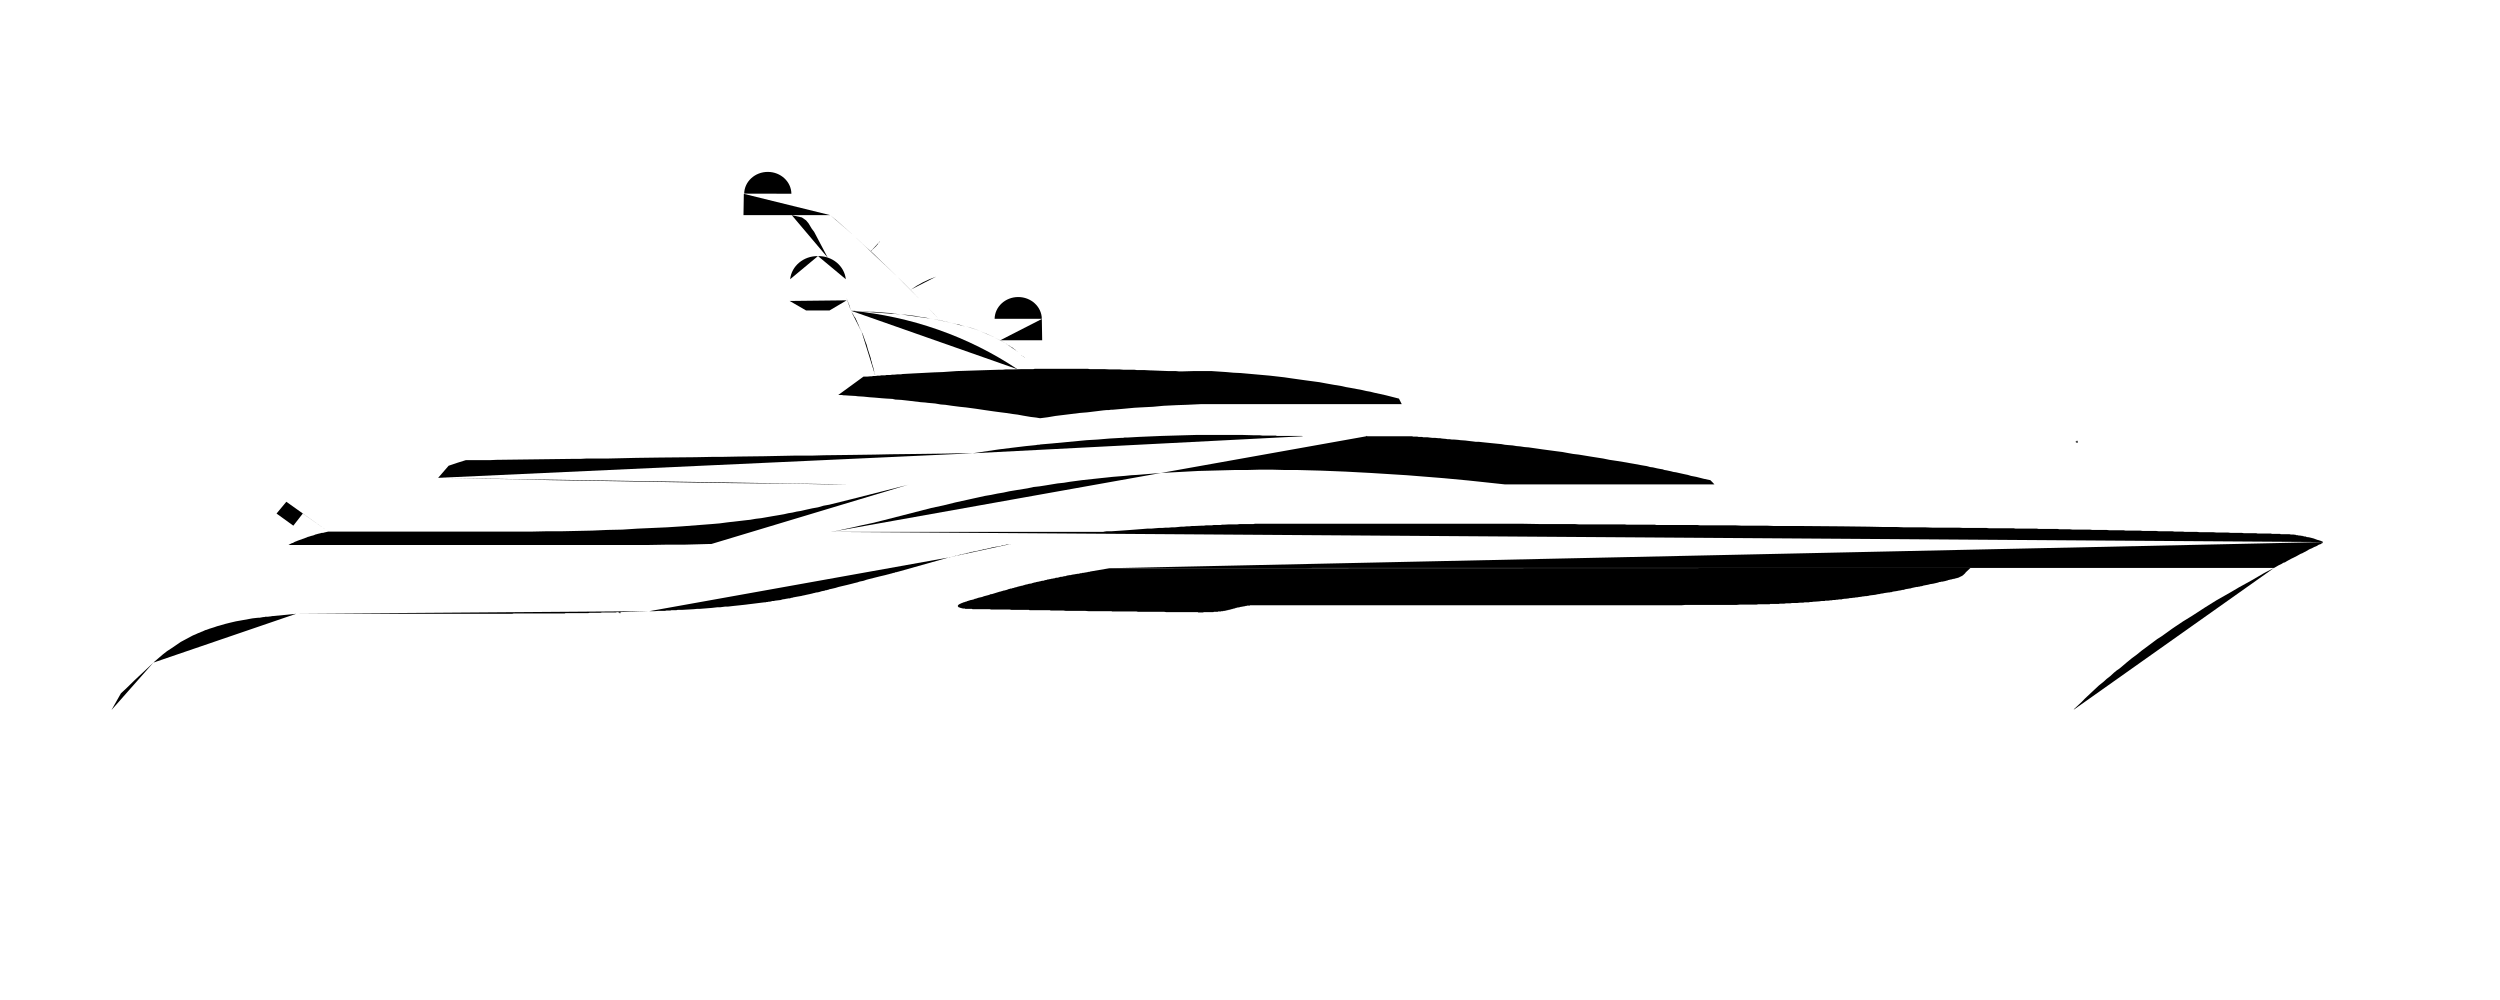<?xml version="1.0" encoding="utf-8"?>
<!-- Generator: Adobe Illustrator 15.0.0, SVG Export Plug-In . SVG Version: 6.00 Build 0)  -->
<!DOCTYPE svg PUBLIC "-//W3C//DTD SVG 1.1//EN" "http://www.w3.org/Graphics/SVG/1.1/DTD/svg11.dtd">
<svg version="1.1" id="Capa_1" xmlns="http://www.w3.org/2000/svg" xmlns:xlink="http://www.w3.org/1999/xlink" x="0px" y="0px"
	 width="1000px" height="400px" viewBox="0 0 1700 700" enable-background="new 0 0 1700 700" xml:space="preserve">
<g>
	<defs>
		<polyline id="SVGID_1_" points="0,700 1600.882,700 1600.882,0 0,0 0,700 		"/>
	</defs>
	<clipPath id="SVGID_2_">
		<use xlink:href="#SVGID_1_"  overflow="visible"/>
	</clipPath>
	<line clip-path="url(#SVGID_2_)" class = "sideView" x1="1426.557" y1="496.839" x2="53.012" y2="497.063"/>
	<line clip-path="url(#SVGID_2_)" class = "sideView" x1="935.654" y1="282.906" x2="935.654" y2="305.378"/>
	<polyline clip-path="url(#SVGID_2_)" class = "sideView" points="561.786,276.486 564.236,276.486 565.458,276.713
		566.193,276.713 569.621,276.946 573.782,277.171 575.499,277.4 579.416,277.63 583.821,278.09 587.251,278.32 592.391,278.777 
		595.575,279.011 599.738,279.236 601.695,279.696 605.858,279.924 611.979,280.612 619.568,281.53 622.75,281.76 624.466,281.985 
		629.606,282.444 633.524,283.134 636.708,283.366 641.359,284.051 646.747,284.742 651.152,285.196 658.009,286.115 
		664.128,287.032 670.496,287.952 675.636,288.637 679.31,289.096 683.717,289.782 687.39,290.242 691.063,290.931 696.448,291.848 
		700.364,292.307 703.058,292.766 708.444,292.078 713.832,291.16 719.464,290.473 725.093,289.782 730.482,289.096 
		736.112,288.637 741.743,287.952 747.374,287.261 749.823,287.032 751.046,287.032 751.292,287.032 752.761,286.806 
		753.007,286.806 753.984,286.806 761.819,286.115 769.165,285.427 773.327,285.196 782.14,284.742 789.486,284.051 
		799.035,283.591 805.646,283.366 815.44,282.906 815.931,282.906 819.602,282.906 956.225,282.906 954.261,279.011 
		953.283,278.777 945.203,276.713 941.045,275.794 936.879,274.882 934.185,274.191 931.493,273.734 928.555,273.044 
		919.984,271.439 917.294,270.98 914.354,270.295 908.722,269.375 903.583,268.459 898.685,267.544 893.543,266.854 
		888.402,266.167 883.505,265.48 878.607,264.79 873.955,264.104 863.919,262.958 858.776,262.498 853.634,262.039 848.491,261.579 
		843.35,261.123 838.454,260.895 833.313,260.435 823.029,259.748 819.602,259.748 817.151,259.748 816.419,259.748 
		812.258,259.748 812.012,259.748 810.543,259.748 802.709,259.976 801.237,259.976 800.258,259.976 798.054,259.748 
		797.565,259.748 795.118,259.748 794.628,259.748 792.917,259.748 781.164,259.289 780.672,259.289 780.43,259.289 776.266,259.06 
		775.042,259.06 772.84,259.06 770.88,259.06 769.165,258.829 766.228,258.829 763.777,258.829 761.575,258.829 758.883,258.599 
		755.453,258.599 751.781,258.599 747.864,258.37 744.437,258.37 742.479,258.37 737.825,258.37 736.358,258.144 730.236,258.144 
		727.542,258.144 707.221,258.144 704.771,258.144 699.387,258.144 698.405,258.37 694.243,258.37 692.286,258.37 690.571,258.37 
		683.96,258.599 681.514,258.599 678.819,258.599 676.615,258.829 673.677,258.829 658.988,259.289 644.787,259.748 
		634.993,260.435 628.626,260.663 619.813,261.123 615.161,261.354 606.835,261.811 605.614,262.039 603.166,262.039 
		600.96,262.268 599.982,262.268 599.493,262.268 598.267,262.498 597.779,262.498 597.533,262.498 596.797,262.498 
		596.308,262.498 595.575,262.498 594.595,262.729 593.862,262.729 593.372,262.729 592.635,262.729 591.901,262.729 
		590.921,262.958 590.678,262.958 590.188,262.958 589.455,262.958 589.208,262.958 587.982,263.184 587.741,263.184 
		587.251,263.184 586.27,263.184 585.292,263.416 584.313,263.416 581.863,263.643 580.15,263.643 579.416,263.643 	"/>
	<line clip-path="url(#SVGID_2_)" class = "sideView" x1="580.395" y1="263.643" x2="502.78" y2="318.903"/>
	<polyline clip-path="url(#SVGID_2_)" class = "sideView" points="655.803,317.299 646.257,317.299 635.727,317.527
		617.855,317.758 598.267,317.986 587.251,318.218 571.091,318.443 551.992,318.675 544.159,318.903 539.015,318.903 
		532.407,318.903 509.636,319.363 491.519,319.588 479.765,319.821 473.401,319.821 461.646,320.05 437.164,320.279 420.514,320.51 
		400.437,320.969 394.561,320.969 389.91,320.969 385.504,320.969 381.585,321.201 376.688,321.201 322.578,321.885 
		317.682,322.113 302.992,322.113 301.034,322.113 295.159,323.948 289.037,326.015 281.692,334.497 	"/>
	<polyline clip-path="url(#SVGID_2_)" class = "sideView" points="1601.859,379.438 1601.37,379.669 1600.879,380.128
		1600.146,380.353 1599.655,380.813 1598.925,381.043 1598.19,381.274 1596.72,382.189 1595.006,382.878 1593.295,383.796 
		1591.577,384.482 1588.887,386.089 1587.903,386.547 1586.681,387.232 1585.459,387.69 1584.235,388.378 1583.006,389.069 
		1580.316,390.444 1578.848,391.131 1575.912,392.737 1574.439,393.656 1573.46,393.883 1572.726,394.34 1571.993,394.8 
		1570.032,395.721 1568.075,396.865 1566.849,397.552 1050.485,397.552 1046.322,397.552 893.79,397.552 889.135,397.78 
		751.535,397.78 	"/>
	<polyline clip-path="url(#SVGID_2_)" class = "sideView" points="611.49,339.081 610.753,339.312 571.091,349.402
		555.419,353.299 551.503,353.986 547.586,355.134 543.667,355.821 539.505,356.738 535.589,357.652 532.651,358.113 
		529.712,358.805 526.774,359.263 523.837,359.949 519.92,360.635 515.758,361.325 511.839,362.012 507.923,362.699 
		504.006,363.158 500.086,363.846 497.884,364.076 495.927,364.304 493.965,364.534 492.007,364.763 488.09,365.222 
		485.886,365.448 483.927,365.681 478.786,366.367 473.401,366.828 452.589,368.432 442.062,369.117 421.25,370.037 
		410.721,370.726 400.192,370.952 389.667,371.412 379.137,371.643 368.609,371.873 358.327,371.873 347.796,372.101 
		316.213,372.101 204.812,372.101 203.832,372.33 202.853,372.56 201.875,372.788 201.139,373.018 200.157,373.018 199.425,373.246 
		198.445,373.478 197.467,373.704 196.731,373.936 195.753,374.164 194.773,374.622 194.038,374.852 193.061,375.081 
		192.325,375.309 190.855,375.77 190.611,375.77 190.121,375.999 189.633,376.229 183.266,378.524 182.776,378.749 181.553,379.209 
		181.063,379.438 180.327,379.894 179.837,380.128 179.349,380.128 179.104,380.353 178.614,380.584 178.124,380.813 
		177.636,381.043 177.39,381.274 176.9,381.501 428.35,381.501 441.326,381.274 449.65,381.274 453.813,381.274 462.382,381.043 
		470.707,380.813 472.909,380.813 	"/>
	<polyline clip-path="url(#SVGID_2_)" class = "sideView" points="556.891,372.33 560.317,371.643 573.05,368.89
		576.967,367.973 585.537,366.139 593.862,364.076 626.912,355.593 635.483,353.758 643.809,351.691 652.133,349.863 
		656.295,348.94 660.458,348.027 664.62,347.106 668.782,346.42 673.189,345.501 677.352,344.816 681.514,343.897 685.676,343.21 
		694.243,341.833 698.405,340.915 702.568,340.456 706.977,339.77 711.139,339.081 715.301,338.397 719.708,337.936 723.87,337.244 
		732.44,336.101 745.17,334.724 749.576,334.267 753.739,333.809 762.31,333.118 766.718,332.665 770.88,332.433 779.449,331.745 
		788.019,331.054 796.587,330.601 813.726,329.681 822.537,329.451 831.11,329.224 839.679,328.994 848.248,328.994 
		856.816,328.762 865.385,328.762 873.955,328.994 882.772,328.994 891.34,329.224 899.908,329.451 917.046,330.14 925.619,330.601 
		934.185,331.054 959.897,332.665 968.463,333.35 977.032,334.035 985.604,334.724 1002.741,336.333 1011.311,337.244 
		1019.879,338.165 1028.449,339.081 1175.106,339.081 1173.393,337.244 1172.411,336.333 1172.411,336.101 1172.17,336.101 
		1167.762,335.184 1165.069,334.497 1162.375,333.809 1161.152,333.58 1158.703,333.118 1156.502,332.433 1154.297,331.974 
		1150.131,331.054 1148.176,330.601 1146.46,330.37 1144.749,329.91 1141.565,329.224 1140.094,328.994 1138.871,328.536 
		1137.404,328.303 1136.177,328.076 1134.953,327.845 1133.974,327.619 1132.996,327.387 1132.018,327.16 1130.055,326.932 
		1129.323,326.698 1127.607,326.241 1126.14,326.015 1123.446,325.555 1120.998,325.094 1118.55,324.635 1115.856,324.18 
		1113.404,323.718 1106.312,322.573 1101.654,321.885 1099.45,321.428 1097.247,320.969 1092.841,320.279 1088.438,319.588 
		1084.272,318.903 1080.112,318.218 1076.194,317.758 1072.276,317.07 1068.602,316.383 1064.928,315.922 1061.5,315.465 
		1058.072,315.008 1054.646,314.549 1051.464,314.088 1048.281,313.63 1045.098,313.172 1042.16,312.944 1039.221,312.485 
		1036.53,312.253 1033.834,311.794 1030.897,311.569 1028.449,311.337 1025.999,310.879 1023.554,310.649 1018.903,310.188 
		1014.494,309.735 1012.289,309.502 1010.331,309.274 1008.128,309.274 1006.413,309.042 1002.495,308.583 1000.783,308.358 
		997.355,308.126 995.642,307.898 992.706,307.668 991.234,307.668 989.764,307.439 988.299,307.439 987.069,307.214 
		984.38,306.981 983.152,306.753 981.93,306.753 979.727,306.522 977.768,306.522 975.809,306.292 974.093,306.063 973.36,306.063 
		972.624,306.063 971.892,306.063 971.158,306.063 970.42,305.833 969.687,305.833 969.199,305.833 968.463,305.833 
		967.975,305.833 966.992,305.607 966.016,305.607 965.28,305.607 964.548,305.607 964.056,305.607 963.565,305.378 
		963.076,305.378 962.833,305.378 931.985,305.378 931.985,305.147 931.493,305.147 931.493,305.378 	"/>
	<polyline clip-path="url(#SVGID_2_)" class = "sideView" points="429.573,427.818 408.028,428.506 406.803,428.506
		406.071,428.738 403.132,428.738 402.396,428.738 399.704,428.738 399.214,428.738 396.274,428.738 395.296,428.963 
		392.848,428.963 391.625,428.963 387.708,428.963 386.726,429.196 382.81,429.196 381.83,429.196 377.18,429.196 376.688,429.196 
		370.812,429.196 370.321,429.423 363.223,429.423 362.243,429.423 352.45,429.423 351.715,429.423 334.578,429.423 
		333.596,429.654 182.287,429.654 	"/>
	<polyline clip-path="url(#SVGID_2_)" class = "sideView" points="1426.557,496.839 1427.048,496.147 1428.76,494.544
		1430.475,492.939 1432.187,491.333 1434.392,489.044 1435.859,487.663 1441.49,482.392 1444.186,479.868 1447.612,477.117 
		1449.576,475.282 1452.263,473.217 1454.715,470.927 1456.669,469.32 1458.385,468.176 1460.345,466.566 1463.283,464.048 
		1465.242,462.442 1467.201,460.836 1470.628,458.316 1474.303,455.333 1478.953,451.895 1485.071,447.311 1488.013,445.473 
		1495.359,440.2 1498.053,438.364 1503.191,434.929 1509.558,431.026 1518.369,425.297 1526.454,420.255 1535.752,414.976 
		1542.364,411.082 1550.69,406.495 1555.835,403.51 1559.751,401.221 1561.466,400.302 1566.849,397.552 	"/>
	<line clip-path="url(#SVGID_2_)" class = "sideView" x1="321.11" y1="335.184" x2="321.11" y2="372.101"/>
	<polyline clip-path="url(#SVGID_2_)" class = "sideView" points="682.492,380.813 682.002,380.813 681.514,381.043
		681.268,381.043 681.024,381.043 680.779,381.043 680.534,381.043 679.064,381.274 678.819,381.501 678.574,381.501 
		678.33,381.501 677.352,381.729 676.862,381.729 676.615,381.729 676.372,381.959 676.125,381.959 675.88,381.959 675.636,382.189 
		675.392,382.189 674.902,382.189 674.166,382.419 673.435,382.419 673.189,382.647 672.944,382.647 672.209,382.647 
		671.474,382.878 669.76,383.105 669.515,383.336 669.272,383.336 668.782,383.336 668.536,383.563 668.047,383.563 
		667.313,383.796 667.067,383.796 666.823,383.796 666.577,384.023 666.333,384.023 665.842,384.023 665.598,384.254 
		664.864,384.254 664.128,384.482 663.884,384.482 663.639,384.482 662.172,384.94 661.436,384.94 661.192,385.17 660.947,385.17 
		660.458,385.17 660.212,385.399 659.966,385.399 659.722,385.399 659.231,385.631 658.988,385.631 658.743,385.631 
		658.253,385.859 658.009,385.859 657.764,385.859 657.517,385.859 656.785,386.089 656.54,386.089 656.295,386.089 
		656.049,386.314 655.072,386.314 654.826,386.547 654.582,386.547 654.091,386.547 653.601,386.774 653.111,387.006 
		652.869,387.006 652.623,387.006 652.377,387.006 651.397,387.232 651.152,387.466 650.664,387.466 650.419,387.466 
		650.173,387.69 649.928,387.69 649.683,387.69 649.438,387.69 649.193,387.924 648.949,387.924 648.46,387.924 648.215,388.149 
		647.97,388.149 647.479,388.149 646.747,388.378 646.011,388.61 645.765,388.61 645.521,388.61 645.521,388.839 644.787,388.839 
		644.543,389.069 644.297,389.069 643.809,389.069 643.562,389.069 643.316,389.295 642.831,389.295 642.585,389.295 
		642.585,389.529 642.339,389.529 642.095,389.529 641.849,389.529 641.359,389.755 641.113,389.755 640.625,389.986 
		640.381,389.986 640.135,389.986 639.89,390.214 639.645,390.214 639.4,390.214 639.157,390.214 	"/>
	<polyline clip-path="url(#SVGID_2_)" class = "sideView" points="655.803,317.299 674.413,314.549 683.717,313.404
		693.266,312.253 697.917,311.794 700.119,311.569 701.344,311.337 701.591,311.337 701.834,311.337 702.323,311.337 
		703.304,311.109 711.383,310.422 735.622,308.126 743.457,307.668 751.535,306.981 759.615,306.522 760.106,306.522 
		760.351,306.522 761.086,306.522 762.064,306.292 764.023,306.292 772.104,305.833 788.262,305.147 804.177,304.688 
		812.501,304.456 820.581,304.456 836.495,304.456 844.576,304.456 852.654,304.688 856.816,304.688 858.776,304.917 
		862.695,304.917 866.612,304.917 868.326,304.917 868.568,305.147 872.73,305.147 880.318,305.147 884.237,305.147 
		886.197,305.147 887.177,305.378 	"/>
	<polyline clip-path="url(#SVGID_2_)" class = "sideView" points="751.535,397.78 738.07,400.076 737.581,400.302
		736.846,400.302 736.112,400.534 734.645,400.762 733.419,400.992 732.683,400.992 732.194,401.221 731.459,401.221 
		730.723,401.453 729.746,401.68 729.011,401.68 728.032,401.906 727.542,401.906 726.808,402.137 726.074,402.137 725.339,402.365 
		725.093,402.365 724.359,402.597 723.625,402.597 722.402,402.825 722.156,402.825 721.421,403.057 720.931,403.284 
		720.442,403.284 719.217,403.51 718.972,403.51 718.728,403.741 718.482,403.741 717.993,403.741 717.749,403.741 717.504,403.741 
		716.77,403.971 716.036,404.2 715.055,404.432 714.078,404.432 713.587,404.661 712.853,404.891 712.362,404.891 711.383,405.122 
		710.893,405.122 710.404,405.349 709.67,405.349 709.425,405.575 708.934,405.575 708.444,405.575 707.955,405.807 
		707.221,406.035 706.73,406.035 706.485,406.035 706.241,406.267 705.997,406.267 705.506,406.495 705.017,406.495 
		703.549,406.726 703.304,406.952 702.813,406.952 702.568,406.952 702.323,407.184 702.078,407.184 701.834,407.184 
		701.344,407.184 701.101,407.411 700.609,407.411 700.364,407.411 700.119,407.641 699.876,407.641 699.632,407.641 
		698.652,407.87 697.917,408.101 697.673,408.101 697.429,408.33 696.204,408.557 695.958,408.557 694.733,408.788 694.243,409.015 
		693.755,409.015 693.266,409.245 692.776,409.245 692.53,409.245 692.286,409.476 691.552,409.703 691.306,409.703 
		690.817,409.937 689.348,410.162 689.103,410.394 688.368,410.394 687.878,410.622 687.39,410.622 687.144,410.854 
		686.164,411.082 685.918,411.082 685.43,411.307 684.94,411.307 684.694,411.539 683.473,411.767 683.228,411.997 682.981,411.997 
		682.738,411.997 682.248,411.997 682.002,412.226 681.756,412.226 681.514,412.226 681.024,412.458 680.534,412.458 
		680.289,412.684 680.042,412.917 679.554,412.917 679.064,413.142 678.574,413.142 678.086,413.372 677.594,413.372 
		676.862,413.603 676.372,413.832 675.88,413.832 675.636,414.062 675.148,414.062 674.413,414.292 672.944,414.748 
		671.474,415.208 670.004,415.667 669.272,415.896 668.536,415.896 667.556,416.353 666.823,416.585 664.128,417.271 
		663.394,417.501 662.905,417.73 662.172,417.956 659.966,418.417 658.009,419.105 657.517,419.105 657.029,419.337 
		656.785,419.563 656.54,419.563 655.803,419.794 655.313,419.794 655.072,420.021 654.826,420.021 654.582,420.021 
		654.336,420.021 654.091,420.255 653.846,420.255 653.601,420.255 653.355,420.482 653.111,420.482 652.869,420.482 
		652.623,420.708 652.377,420.708 652.133,420.708 651.887,420.941 651.642,420.941 651.397,421.167 651.152,421.167 
		650.909,421.167 650.419,421.399 650.173,421.399 649.928,421.627 649.683,421.627 649.438,421.627 648.949,421.858 
		648.705,421.858 648.705,422.085 648.46,422.085 648.215,422.085 647.97,422.317 647.479,422.317 647.479,422.547 647.234,422.547 
		647.234,422.772 646.989,422.772 646.747,422.772 646.5,423.003 646.011,423.233 646.011,423.463 645.765,423.463 645.765,423.692 
		645.521,423.692 645.521,423.924 645.521,424.379 645.521,424.608 645.765,424.608 645.765,424.837 646.011,425.068 
		646.257,425.068 646.5,425.297 646.747,425.297 646.989,425.297 646.989,425.527 647.234,425.527 647.479,425.527 647.725,425.527 
		647.97,425.754 648.215,425.754 648.46,425.754 648.949,425.984 649.193,425.984 649.438,425.984 649.928,425.984 650.419,425.984 
		650.664,426.213 651.152,426.213 651.642,426.213 652.377,426.213 652.869,426.213 655.313,426.213 655.803,426.442 
		659.231,426.442 660.212,426.442 663.639,426.442 664.62,426.442 667.802,426.442 668.782,426.672 672.7,426.672 673.189,426.672 
		677.106,426.672 678.574,426.672 681.756,426.672 682.981,426.902 685.918,426.902 686.409,426.902 689.837,426.902 
		692.286,426.902 695.225,426.902 695.714,427.132 699.632,427.132 700.609,427.132 705.017,427.132 706.73,427.132 
		709.916,427.132 710.404,427.357 715.055,427.357 715.792,427.357 719.217,427.357 720.931,427.589 725.339,427.589 
		725.83,427.589 730.723,427.589 730.97,427.589 734.398,427.589 736.846,427.818 741.498,427.818 741.988,427.818 746.641,427.818 
		749.576,427.818 753.007,427.818 753.495,428.048 757.411,428.048 759.615,428.048 765.003,428.048 765.491,428.048 
		770.633,428.048 771.612,428.277 777.245,428.277 778.223,428.277 784.101,428.277 784.591,428.277 789.974,428.277 
		791.445,428.506 797.323,428.506 799.771,428.506 805.892,428.506 806.135,428.506 813.48,428.506 813.726,428.738 
		817.399,428.738 817.399,428.506 821.069,428.506 822.049,428.506 823.029,428.506 824.256,428.506 824.742,428.277 
		825.478,428.277 825.724,428.277 826.699,428.277 827.191,428.277 827.436,428.277 827.684,428.048 828.172,428.048 
		828.415,428.048 828.903,428.048 829.151,428.048 829.64,428.048 829.887,427.818 830.374,427.818 830.862,427.818 831.11,427.818 
		831.599,427.589 831.846,427.589 832.334,427.589 832.578,427.589 833.065,427.357 833.313,427.357 833.558,427.357 
		833.802,427.132 834.293,427.132 834.538,427.132 834.781,427.132 834.781,426.902 835.024,426.902 835.271,426.902 
		835.518,426.902 836.008,426.672 836.253,426.672 836.495,426.672 836.74,426.442 836.983,426.442 837.229,426.442 
		837.477,426.442 837.719,426.213 837.964,426.213 838.212,426.213 838.454,425.984 838.7,425.984 838.943,425.984 839.188,425.984 
		839.434,425.754 839.679,425.754 839.923,425.754 839.923,425.527 840.17,425.527 840.414,425.527 840.658,425.527 
		840.901,425.297 841.147,425.297 841.39,425.297 841.638,425.297 841.883,425.297 842.126,425.068 842.373,425.068 
		842.861,425.068 843.106,424.837 843.35,424.837 843.598,424.837 844.085,424.837 844.085,424.608 844.576,424.608 844.82,424.608 
		845.065,424.608 845.309,424.608 845.555,424.379 845.8,424.379 846.045,424.379 846.288,424.379 846.536,424.379 846.78,424.149 
		847.268,424.149 847.512,424.149 848.004,423.924 848.491,423.924 848.979,423.924 849.228,423.924 849.964,423.924 
		849.964,423.692 850.698,423.692 851.187,423.692 851.923,423.692 852.165,423.692 1152.095,423.692 1154.542,423.463 
		1176.821,423.463 1177.8,423.463 1184.654,423.463 1187.105,423.463 1190.532,423.463 1192.735,423.233 1196.898,423.233 
		1197.877,423.233 1201.061,423.233 1201.551,423.233 1204.487,423.233 1205.71,423.003 1208.161,423.003 1208.897,423.003 
		1210.117,423.003 1211.34,423.003 1213.792,423.003 1214.035,422.772 1215.752,422.772 1217.222,422.772 1218.442,422.772 
		1220.404,422.772 1220.648,422.547 1221.87,422.547 1222.852,422.547 1224.075,422.547 1225.302,422.317 1225.788,422.317 
		1226.279,422.317 1227.259,422.317 1227.75,422.317 1228.238,422.317 1229.461,422.085 1230.441,422.085 1230.932,422.085 
		1231.909,422.085 1233.136,422.085 1235.092,421.858 1237.295,421.858 1238.277,421.627 1240.234,421.627 1241.214,421.627 
		1241.945,421.399 1242.685,421.399 1243.176,421.399 1244.642,421.167 1245.378,421.167 1248.559,420.941 1250.03,420.708 
		1250.762,420.708 1251.5,420.708 1251.741,420.708 1252.233,420.708 1252.721,420.482 1253.457,420.482 1254.681,420.482 
		1256.15,420.255 1256.639,420.255 1257.371,420.255 1257.862,420.021 1258.107,420.021 1258.596,420.021 1258.843,420.021 
		1259.334,420.021 1259.578,420.021 1260.311,419.794 1261.29,419.794 1262.514,419.563 1263.493,419.563 1263.74,419.563 
		1264.229,419.563 1264.718,419.337 1266.433,419.105 1267.167,419.105 1269.123,418.877 1269.861,418.647 1270.838,418.647 
		1272.311,418.417 1273.042,418.417 1274.021,418.188 1275.004,418.188 1275.983,417.956 1277.94,417.73 1278.92,417.501 
		1279.655,417.501 1280.634,417.271 1280.875,417.271 1281.122,417.271 1281.365,417.271 1281.613,417.271 1283.081,417.042 
		1283.817,416.812 1287.736,416.353 1288.711,416.127 1289.69,415.896 1290.43,415.896 1291.163,415.667 1292.387,415.437 
		1293.118,415.437 1293.609,415.208 1296.792,414.748 1297.524,414.748 1298.264,414.522 1298.996,414.522 1299.486,414.292 
		1300.466,414.062 1302.182,413.832 1303.405,413.603 1304.385,413.372 1304.873,413.372 1305.85,413.142 1306.832,412.917 
		1307.564,412.917 1308.791,412.458 1310.014,412.226 1310.507,412.226 1311.239,411.997 1311.479,411.997 1311.971,411.997 
		1313.442,411.539 1316.625,410.854 1317.601,410.854 1318.094,410.622 1318.829,410.622 1319.316,410.394 1319.805,410.394 
		1320.787,410.162 1321.275,409.937 1322.499,409.703 1324.949,409.245 1325.438,409.015 1325.926,409.015 1326.417,408.788 
		1326.908,408.788 1328.376,408.557 1331.315,407.87 1332.047,407.641 1332.54,407.411 1333.274,407.411 1333.763,407.184 
		1334.498,407.184 1336.702,406.726 1337.437,406.495 1338.417,406.267 1338.661,406.035 1338.906,406.035 1340.863,405.575 
		1341.352,405.575 1341.6,405.349 1341.843,405.349 1342.087,405.349 1342.335,405.349 1342.576,405.122 1342.822,405.122 
		1343.315,405.122 1343.557,405.122 1343.557,404.891 1344.047,404.891 1344.291,404.891 1344.538,404.661 1345.026,404.661 
		1345.518,404.432 1345.762,404.432 1346.25,404.2 1346.741,403.971 1346.981,403.741 1347.229,403.741 1347.966,403.284 
		1348.453,403.284 1348.697,402.825 1348.944,402.825 1349.188,402.597 1349.436,402.365 1349.677,402.137 1350.656,401.221 
		1350.656,400.992 1350.899,400.992 1350.899,400.762 1354.327,397.552 	"/>
	<polyline clip-path="url(#SVGID_2_)" class = "sideView" points="639.157,390.214 604.144,400.076 603.899,400.076
		603.655,400.302 603.41,400.302 603.166,400.302 602.919,400.302 602.674,400.534 601.941,400.534 600.96,400.992 600.471,400.992 
		599.738,401.221 599.002,401.453 598.022,401.68 597.289,401.906 596.308,402.137 594.595,402.597 590.678,403.51 587.005,404.432 
		583.333,405.349 581.619,405.807 579.659,406.495 578.68,406.726 577.457,406.952 576.477,407.184 575.253,407.641 
		573.295,408.101 571.58,408.557 567.906,409.476 564.97,410.162 563.99,410.394 562.031,410.854 559.827,411.539 556.891,412.226 
		555.666,412.458 555.176,412.684 554.442,412.917 554.197,412.917 553.706,413.142 552.974,413.142 552.483,413.372 
		551.748,413.603 551.503,413.603 550.279,413.832 548.076,414.522 547.586,414.522 547.096,414.748 546.117,414.748 
		545.627,414.976 544.403,415.208 543.667,415.437 542.689,415.667 541.709,415.896 539.505,416.353 537.548,416.812 
		537.058,416.812 536.569,417.042 535.345,417.271 532.651,417.73 530.202,418.188 529.712,418.417 529.223,418.417 
		528.489,418.647 527.753,418.877 527.019,418.877 526.531,418.877 526.041,419.105 525.307,419.105 524.571,419.337 
		522.857,419.563 522.123,419.794 521.388,420.021 519.431,420.255 517.471,420.482 516.736,420.708 516.248,420.708 
		516.002,420.708 515.758,420.708 515.512,420.708 515.022,420.941 514.533,420.941 514.288,421.167 514.044,421.167 
		513.554,421.167 513.063,421.167 512.328,421.399 511.595,421.399 510.859,421.627 510.125,421.627 508.168,421.858 
		504.495,422.317 500.822,422.772 498.862,423.003 497.149,423.233 492.986,423.692 488.58,424.149 486.621,424.379 
		484.662,424.608 482.704,424.608 480.991,424.837 479.276,425.068 477.319,425.068 475.359,425.297 473.401,425.527 
		464.831,426.213 462.872,426.213 460.668,426.442 452.589,426.902 450.63,426.902 449.405,426.902 448.426,427.132 
		446.957,427.132 445.732,427.132 444.998,427.132 444.264,427.357 443.529,427.357 442.552,427.357 441.569,427.357 
		440.592,427.589 439.612,427.589 438.634,427.589 437.408,427.589 436.185,427.589 433.247,427.818 431.777,427.818 
		430.554,427.818 429.573,427.818 	"/>
	<polyline clip-path="url(#SVGID_2_)" class = "sideView" stroke-miterlimit="10" points="82.392,463.815 83.127,463.13
		86.065,460.605 89.003,458.086 91.941,455.795 95.125,453.729 101.49,449.369 103.204,448.456 104.917,447.54 108.344,445.703 
		110.059,444.789 111.772,444.098 113.732,443.184 114.466,442.953 115.446,442.493 115.691,442.493 115.935,442.264 
		116.669,442.034 117.648,441.578 118.628,441.119 119.364,440.888 119.608,440.888 120.098,440.659 120.831,440.428 121.321,440.2 
		122.057,439.968 122.791,439.743 124.26,439.284 124.994,439.056 126.953,438.364 128.668,437.907 132.585,436.759 
		136.257,435.845 140.175,434.929 144.092,434.238 151.682,432.862 153.639,432.634 155.844,432.404 156.824,432.404 
		158.047,432.175 159.272,431.948 160.006,431.948 160.74,431.718 162.456,431.718 164.168,431.487 164.413,431.487 
		164.902,431.487 165.148,431.259 165.394,431.259 165.882,431.259 182.287,429.654 	"/>
	<polyline clip-path="url(#SVGID_2_)" class = "sideView" points="281.447,334.497 281.692,334.497 283.406,334.497
		293.445,334.724 314.499,335.184 332.128,335.415 360.529,336.101 402.641,336.788 443.774,337.478 456.997,337.706 
		486.131,338.165 529.958,338.626 556.155,339.081 567.417,339.081 568.642,339.081 	"/>
	<polygon clip-path="url(#SVGID_2_)" fill="#989898" stroke="#555555" points="409.007,428.506 409.007,428.277 408.762,428.277 
		408.516,428.506 408.762,428.738 409.007,428.738 	"/>
	<polygon clip-path="url(#SVGID_2_)" class = "sideView" points="409.007,428.506 409.007,428.277 408.762,428.277
		408.516,428.506 408.762,428.738 409.007,428.738 	"/>
	<path clip-path="url(#SVGID_2_)" class = "sideView" d="M1428.757,259.553c0.005-0.132,0.003-0.264-0.011-0.394"/>
	<polygon clip-path="url(#SVGID_2_)" stroke="#555555" points="1429.007,309.274 1429.007,309.042 1428.76,309.042 
		1428.518,309.274 1428.76,309.502 1429.007,309.502 	"/>
	<polygon clip-path="url(#SVGID_2_)" class = "sideView" points="1429.007,309.274 1429.007,309.042 1428.76,309.042
		1428.518,309.274 1428.76,309.502 1429.007,309.502 	"/>
	<line clip-path="url(#SVGID_2_)" class = "sideView" x1="1429.49" y1="248.284" x2="1429.49" y2="248.284"/>
	<line clip-path="url(#SVGID_2_)" class = "sideView" x1="1429.49" y1="248.511" x2="1429.74" y2="248.511"/>
	<polyline clip-path="url(#SVGID_2_)" class = "sideView" points="636.219,193.709 636.219,193.709 623.976,193.709 	"/>
	<polyline clip-path="url(#SVGID_2_)" class = "sideView" points="603.166,193.709 592.881,183.851 586.515,177.658
		580.883,172.614 572.804,165.047 	"/>
	<path clip-path="url(#SVGID_2_)" class = "sideView" d="M630.342,193.634c-6.341,2.199-12.304,5.251-17.701,9.071"/>
	<polyline clip-path="url(#SVGID_2_)" class = "sideView" points="603.166,193.709 607.817,198.298 613.693,204.258
		618.834,209.53 	"/>
	<polyline clip-path="url(#SVGID_2_)" class = "sideView" points="556.155,150.603 560.317,154.042 564.48,157.712
		568.642,161.38 572.804,165.047 	"/>
	<polyline clip-path="url(#SVGID_2_)" class = "sideView" points="590.921,168.944 590.921,169.177 590.678,169.406
		590.188,169.861 589.943,170.093 589.7,170.321 589.7,170.551 589.455,171.01 589.208,171.242 588.964,171.468 588.719,171.698 
		588.719,171.927 588.472,171.927 588.472,172.159 587.982,172.614 587.741,172.846 587.495,173.072 587.251,173.304 
		587.005,173.531 586.759,173.763 586.759,173.991 586.515,173.991 585.78,174.676 585.537,174.908 585.292,175.367 
		585.046,175.367 585.046,175.597 584.802,175.826 584.557,175.826 	"/>
	<line clip-path="url(#SVGID_2_)" class = "sideView" x1="698.896" y1="258.37" x2="697.917" y2="257.225"/>
	<path clip-path="url(#SVGID_2_)" class = "sideView" d="M698.332,257.113c-0.672-0.893-1.361-1.777-2.062-2.649"/>
	<path clip-path="url(#SVGID_2_)" class = "sideView" d="M696.013,254.453c-0.852-0.991-1.738-1.956-2.656-2.892"/>
	<polyline clip-path="url(#SVGID_2_)" class = "sideView" points="693.266,251.493 692.776,251.035 692.53,250.803
		692.286,250.573 692.286,250.348 691.799,250.118 691.552,249.887 691.306,249.428 690.817,249.196 690.571,248.969 
		690.081,248.738 690.081,248.511 	"/>
	<path clip-path="url(#SVGID_2_)" class = "sideView" d="M690.221,248.307c-0.865-0.769-1.75-1.517-2.654-2.243"/>
	<polyline clip-path="url(#SVGID_2_)" class = "sideView" points="687.39,246.218 687.144,245.988 686.409,245.529
		686.164,245.303 685.918,245.072 685.43,244.614 684.94,244.383 684.451,243.923 683.96,243.466 683.473,243.238 682.738,242.777 
		682.248,242.552 681.756,242.093 681.268,241.861 680.534,241.402 680.042,241.171 679.554,240.717 679.064,240.487 	"/>
	<path clip-path="url(#SVGID_2_)" class = "sideView" d="M679.25,240.466c-2.58-1.472-5.213-2.864-7.892-4.169"/>
	<path clip-path="url(#SVGID_2_)" class = "sideView" d="M671.332,236.192c-3.403-1.575-6.857-3.047-10.363-4.413"/>
	<path clip-path="url(#SVGID_2_)" class = "sideView" d="M661.078,231.631c-3.33-1.202-6.699-2.299-10.107-3.29"/>
	<polyline clip-path="url(#SVGID_2_)" class = "sideView" points="650.664,228.563 646.257,227.187 645.521,226.958
		644.787,226.958 643.072,226.5 642.095,226.271 641.113,226.04 	"/>
	<path clip-path="url(#SVGID_2_)" class = "sideView" d="M641.139,226.04c-4.278-1.048-8.592-1.955-12.937-2.728"/>
	<polyline clip-path="url(#SVGID_2_)" class = "sideView" points="628.138,223.292 626.425,223.06 624.221,222.601
		622.018,222.141 619.813,221.911 618.345,221.686 616.142,221.226 610.998,220.535 608.55,220.31 605.614,220.076 	"/>
	<line clip-path="url(#SVGID_2_)" class = "sideView" x1="670.986" y1="223.292" x2="670.74" y2="236.128"/>
	<polyline clip-path="url(#SVGID_2_)" class = "sideView" points="675.148,238.191 704.527,238.191 704.281,223.292 	"/>
	<polyline clip-path="url(#SVGID_2_)" class = "sideView" points="527.753,210.674 539.261,217.325 555.666,217.325
		567.663,210.221 	"/>
	<line clip-path="url(#SVGID_2_)" class = "sideView" x1="529.223" y1="150.603" x2="528.977" y2="135.701"/>
	<line clip-path="url(#SVGID_2_)" class = "sideView" x1="618.588" y1="154.271" x2="568.398" y2="154.271"/>
	<line clip-path="url(#SVGID_2_)" class = "sideView" x1="543.914" y1="150.603" x2="543.914" y2="103.371"/>
	<line clip-path="url(#SVGID_2_)" class = "sideView" x1="720.442" y1="112.54" x2="720.442" y2="258.144"/>
	<line clip-path="url(#SVGID_2_)" class = "sideView" x1="636.219" y1="193.709" x2="636.219" y2="185.683"/>
	<line clip-path="url(#SVGID_2_)" class = "sideView" x1="636.219" y1="193.479" x2="636.219" y2="193.479"/>
	<line clip-path="url(#SVGID_2_)" class = "sideView" x1="624.221" y1="193.024" x2="624.221" y2="193.024"/>
	<line clip-path="url(#SVGID_2_)" class = "sideView" x1="623.976" y1="193.709" x2="623.976" y2="185.683"/>
	<line clip-path="url(#SVGID_2_)" class = "sideView" x1="590.678" y1="184.768" x2="669.515" y2="184.768"/>
	<path clip-path="url(#SVGID_2_)" class = "sideView" d="M543.959,108.637c0.006,0.004,0.012,0.004,0.02,0.004"/>
	<path clip-path="url(#SVGID_2_)" class = "sideView" d="M543.988,108.641c0.006,0,0.013,0,0.019,0"/>
	<path clip-path="url(#SVGID_2_)" class = "sideView" d="M704.28,223.141c-0.153-8.445-7.508-15.217-16.527-15.217
		c-9.018,0.006-16.371,6.78-16.519,15.226"/>
	<path clip-path="url(#SVGID_2_)" class = "sideView" d="M567.076,195.469c-0.998-9.325-9.463-16.37-19.465-16.201"/>
	<path clip-path="url(#SVGID_2_)" class = "sideView" d="M547.558,179.268c-10.001-0.167-18.465,6.882-19.463,16.201"/>
	<path clip-path="url(#SVGID_2_)" class = "sideView" d="M528.977,135.615c-0.117-8.456-7.458-15.26-16.487-15.279
		c-9.028-0.019-16.402,6.752-16.563,15.203"/>
	<line clip-path="url(#SVGID_2_)" class = "sideView" x1="568.642" y1="339.081" x2="611.734" y2="339.081"/>
	<line clip-path="url(#SVGID_2_)" class = "sideView" x1="1137.893" y1="339.081" x2="1137.893" y2="367.513"/>
	<line clip-path="url(#SVGID_2_)" class = "sideView" x1="472.909" y1="380.813" x2="682.492" y2="380.813"/>
	<line clip-path="url(#SVGID_2_)" class = "sideView" x1="623.976" y1="185.683" x2="624.955" y2="184.768"/>
	<line clip-path="url(#SVGID_2_)" class = "sideView" x1="635.237" y1="184.768" x2="636.219" y2="185.683"/>
	<polyline clip-path="url(#SVGID_2_)" class = "sideView" points="623.976,214.804 629.118,220.076 633.034,224.205 	"/>
	<polyline clip-path="url(#SVGID_2_)" class = "sideView" points="605.614,220.076 603.655,219.849 601.206,219.623
		599.002,219.163 595.084,218.931 592.391,218.706 589.455,218.471 586.27,218.246 583.088,218.246 579.904,218.016 
		575.008,217.786 572.804,217.556 571.091,217.556 	"/>
	<line clip-path="url(#SVGID_2_)" class = "sideView" x1="618.834" y1="209.53" x2="623.976" y2="214.804"/>
	<line clip-path="url(#SVGID_2_)" class = "sideView" x1="1428.76" y1="309.274" x2="1428.76" y2="370.726"/>
	<line clip-path="url(#SVGID_2_)" class = "sideView" x1="1428.76" y1="249.196" x2="1428.76" y2="309.042"/>
	<polyline clip-path="url(#SVGID_2_)" class = "sideView" points="570.601,217.325 569.621,213.891 567.417,208.386 	"/>
	<polyline clip-path="url(#SVGID_2_)" class = "sideView" points="554.442,180.411 544.893,162.296 543.178,160.005
		540.976,156.336 539.261,154.271 536.323,152.207 529.223,150.603 	"/>
	<polyline clip-path="url(#SVGID_2_)" class = "sideView" points="495.681,135.701 495.436,150.603 556.155,150.603 	"/>
	<polyline clip-path="url(#SVGID_2_)" class = "sideView" stroke-miterlimit="10" points="53.012,497.063 59.622,485.374
		59.866,485.143 60.112,484.914 60.602,484.453 61.091,483.998 61.337,483.766 61.58,483.539 63.785,481.473 69.172,476.201 
		71.863,473.676 82.392,463.815 	"/>
	<line clip-path="url(#SVGID_2_)" class = "sideView" x1="887.177" y1="305.378" x2="931.493" y2="305.378"/>
	<polyline clip-path="url(#SVGID_2_)" class = "sideView" points="1601.859,379.438 1601.618,379.438 1601.37,379.438
		1601.126,379.209 1600.879,379.209 1600.639,378.978 1600.394,378.978 1600.146,378.978 1600.146,378.749 1599.904,378.749 
		1599.416,378.524 1599.167,378.524 1598.679,378.289 1598.433,378.289 1597.945,378.064 1597.699,378.064 1596.965,377.834 
		1594.517,376.914 1591.822,376.229 1590.599,375.999 1589.866,375.999 1589.376,375.77 1588.887,375.539 1587.903,375.539 
		1587.416,375.309 1587.172,375.309 1586.925,375.309 1586.681,375.081 1586.439,375.081 1586.192,375.081 1585.947,375.081 
		1585.7,375.081 1585.213,374.852 1584.235,374.852 1583.989,374.852 1583.499,374.622 1583.006,374.622 1582.52,374.622 
		1582.03,374.395 1580.316,374.164 1578.598,374.164 1577.623,373.936 1576.888,373.936 1576.644,373.936 1574.439,373.936 
		1573.948,373.936 1571.5,373.936 1571.014,373.704 1568.317,373.704 1567.827,373.704 1565.382,373.704 1564.645,373.478 
		1561.957,373.478 1561.466,373.478 1558.522,373.478 1557.059,373.478 1555.343,373.478 1554.363,373.246 1552.649,373.246 
		1551.426,373.246 1549.466,373.246 1548.241,373.246 1545.793,373.246 1544.325,373.018 1542.854,373.018 1541.389,373.018 
		1539.917,373.018 1538.206,373.018 1536.491,373.018 1534.778,372.788 1532.817,372.788 1530.861,372.788 1528.898,372.788 
		1526.695,372.788 1524.491,372.56 1522.534,372.56 1521.065,372.56 1518.861,372.56 1516.904,372.56 1514.944,372.56 
		1512.988,372.33 1511.27,372.33 1509.313,372.33 1507.601,372.33 1506.13,372.33 1504.414,372.33 1502.944,372.101 
		1501.231,372.101 1499.764,372.101 1497.07,372.101 1495.602,371.873 1493.154,371.873 1491.931,371.873 1490.704,371.873 
		1488.504,371.873 1486.054,371.873 1484.099,371.643 1482.136,371.643 1480.18,371.643 1478.218,371.643 1476.504,371.643 
		1474.791,371.643 1473.078,371.412 1471.362,371.412 1469.892,371.412 1466.956,371.412 1465.485,371.412 1462.792,371.412 
		1461.566,371.183 1459.122,371.183 1457.899,371.183 1455.696,371.183 1453.49,371.183 1451.53,371.183 1449.576,370.952 
		1447.612,370.952 1445.9,370.952 1444.186,370.952 1442.474,370.952 1439.534,370.952 1438.064,370.726 1435.372,370.726 
		1433.902,370.726 1430.229,370.726 1429.007,370.726 1425.824,370.726 1423.86,370.492 1421.906,370.492 1420.193,370.492 
		1416.767,370.492 1415.295,370.268 1412.11,370.268 1410.886,370.268 1406.726,370.268 1405.499,370.268 1402.074,370.268 
		1400.849,370.037 1395.952,370.037 1393.994,370.037 1390.569,370.037 1389.099,370.037 1385.915,370.037 1384.691,369.809 
		1379.302,369.809 1378.078,369.809 1373.427,369.809 1371.226,369.809 1367.55,369.809 1365.594,369.576 1360.204,369.576 
		1358.736,369.576 1355.307,369.576 1352.124,369.576 1349.188,369.576 1346.25,369.348 1340.619,369.348 1337.926,369.348 
		1335.23,369.348 1332.54,369.348 1327.396,369.348 1322.258,369.117 1317.116,369.117 1312.219,369.117 1307.32,369.117 
		1302.422,368.89 1292.634,368.89 1283.081,368.664 1263.984,368.432 1235.34,368.204 1216.73,368.204 1212.078,367.973 
		1207.426,367.973 1198.612,367.973 1194.205,367.973 1190.041,367.744 1185.882,367.744 1181.719,367.744 1173.882,367.744 
		1172.17,367.744 1165.069,367.744 1163.354,367.513 1155.522,367.513 1154.05,367.513 1145.729,367.513 1143.279,367.513 
		1134.464,367.513 1133.488,367.283 1123.693,367.283 1123.201,367.283 1113.897,367.283 1112.182,367.059 1102.637,367.059 
		1100.429,367.059 1093.329,367.059 1090.886,367.059 1080.112,367.059 1077.171,366.828 1071.05,366.828 1068.114,366.828 
		1058.565,366.828 1052.195,366.828 1039.468,366.598 1013.758,366.598 962.586,366.598 937.126,366.598 896.97,366.598 
		894.522,366.598 853.634,366.598 852.411,366.828 849.964,366.828 848.739,366.828 845.8,366.828 844.332,366.828 842.861,366.828 
		841.147,367.059 839.434,367.059 837.477,367.059 835.518,367.059 831.599,367.283 830.374,367.283 829.395,367.513 
		828.172,367.513 825.724,367.513 824.496,367.513 823.273,367.744 820.581,367.744 819.111,367.744 817.642,367.973 
		815.931,367.973 811.033,368.204 809.318,368.204 807.607,368.432 805.646,368.432 803.688,368.664 801.729,368.664 
		799.771,368.89 797.565,369.117 795.364,369.117 793.159,369.348 790.957,369.348 788.506,369.576 786.059,369.576 
		783.368,369.809 780.918,370.037 777.978,370.037 775.287,370.268 769.409,370.726 766.471,370.952 763.288,371.183 
		760.106,371.412 756.679,371.643 753.249,371.873 749.823,371.873 748.109,372.101 747.13,372.33 556.891,372.33 	"/>
	<line clip-path="url(#SVGID_2_)" class = "sideView" x1="527.753" y1="195.542" x2="527.753" y2="210.674"/>
	<line clip-path="url(#SVGID_2_)" class = "sideView" x1="566.929" y1="195.542" x2="567.663" y2="210.221"/>
	<line clip-path="url(#SVGID_2_)" class = "sideView" x1="555.666" y1="217.325" x2="570.601" y2="217.325"/>
	<line clip-path="url(#SVGID_2_)" class = "sideView" x1="257.941" y1="381.501" x2="257.941" y2="429.654"/>
	<line clip-path="url(#SVGID_2_)" class = "sideView" x1="590.921" y1="154.271" x2="590.921" y2="168.944"/>
	<path clip-path="url(#SVGID_2_)" class = "sideView" d="M687.297,258.5c-34.391-22.991-74.622-37.128-116.671-41.003"/>
	<polyline clip-path="url(#SVGID_2_)" class = "sideView" points="587.741,263.184 587.495,262.039 587.005,260.663
		586.759,259.06 586.025,256.308 585.537,254.93 585.292,253.557 584.802,252.179 584.557,250.803 582.843,245.529 582.353,243.923 
		581.619,241.171 581.129,240.027 580.639,238.652 580.15,237.275 579.659,235.903 579.17,234.522 579.17,234.296 578.926,234.296 
		578.926,234.064 578.926,233.837 578.926,233.605 578.68,233.605 578.68,233.377 578.68,233.148 578.436,233.148 578.436,232.917 
		578.436,232.692 578.19,232.692 578.19,232.461 	"/>
	<polyline clip-path="url(#SVGID_2_)" class = "sideView" points="578.19,232.461 577.944,231.772 577.701,231.315
		577.213,230.395 576.967,229.709 576.477,228.792 576.231,228.106 575.987,227.417 575.499,226.5 575.008,225.353 574.764,224.665 
		574.274,223.747 573.782,222.601 573.05,221.686 572.559,220.767 572.069,219.849 571.58,219.163 571.091,218.471 570.601,217.556 
			"/>
	<polyline clip-path="url(#SVGID_2_)" class = "sideView" stroke-miterlimit="10" points="204.812,372.101
		175.433,351.236 168.576,359.488 180.327,367.973 186.938,359.488 	"/>
</g>
</svg>
